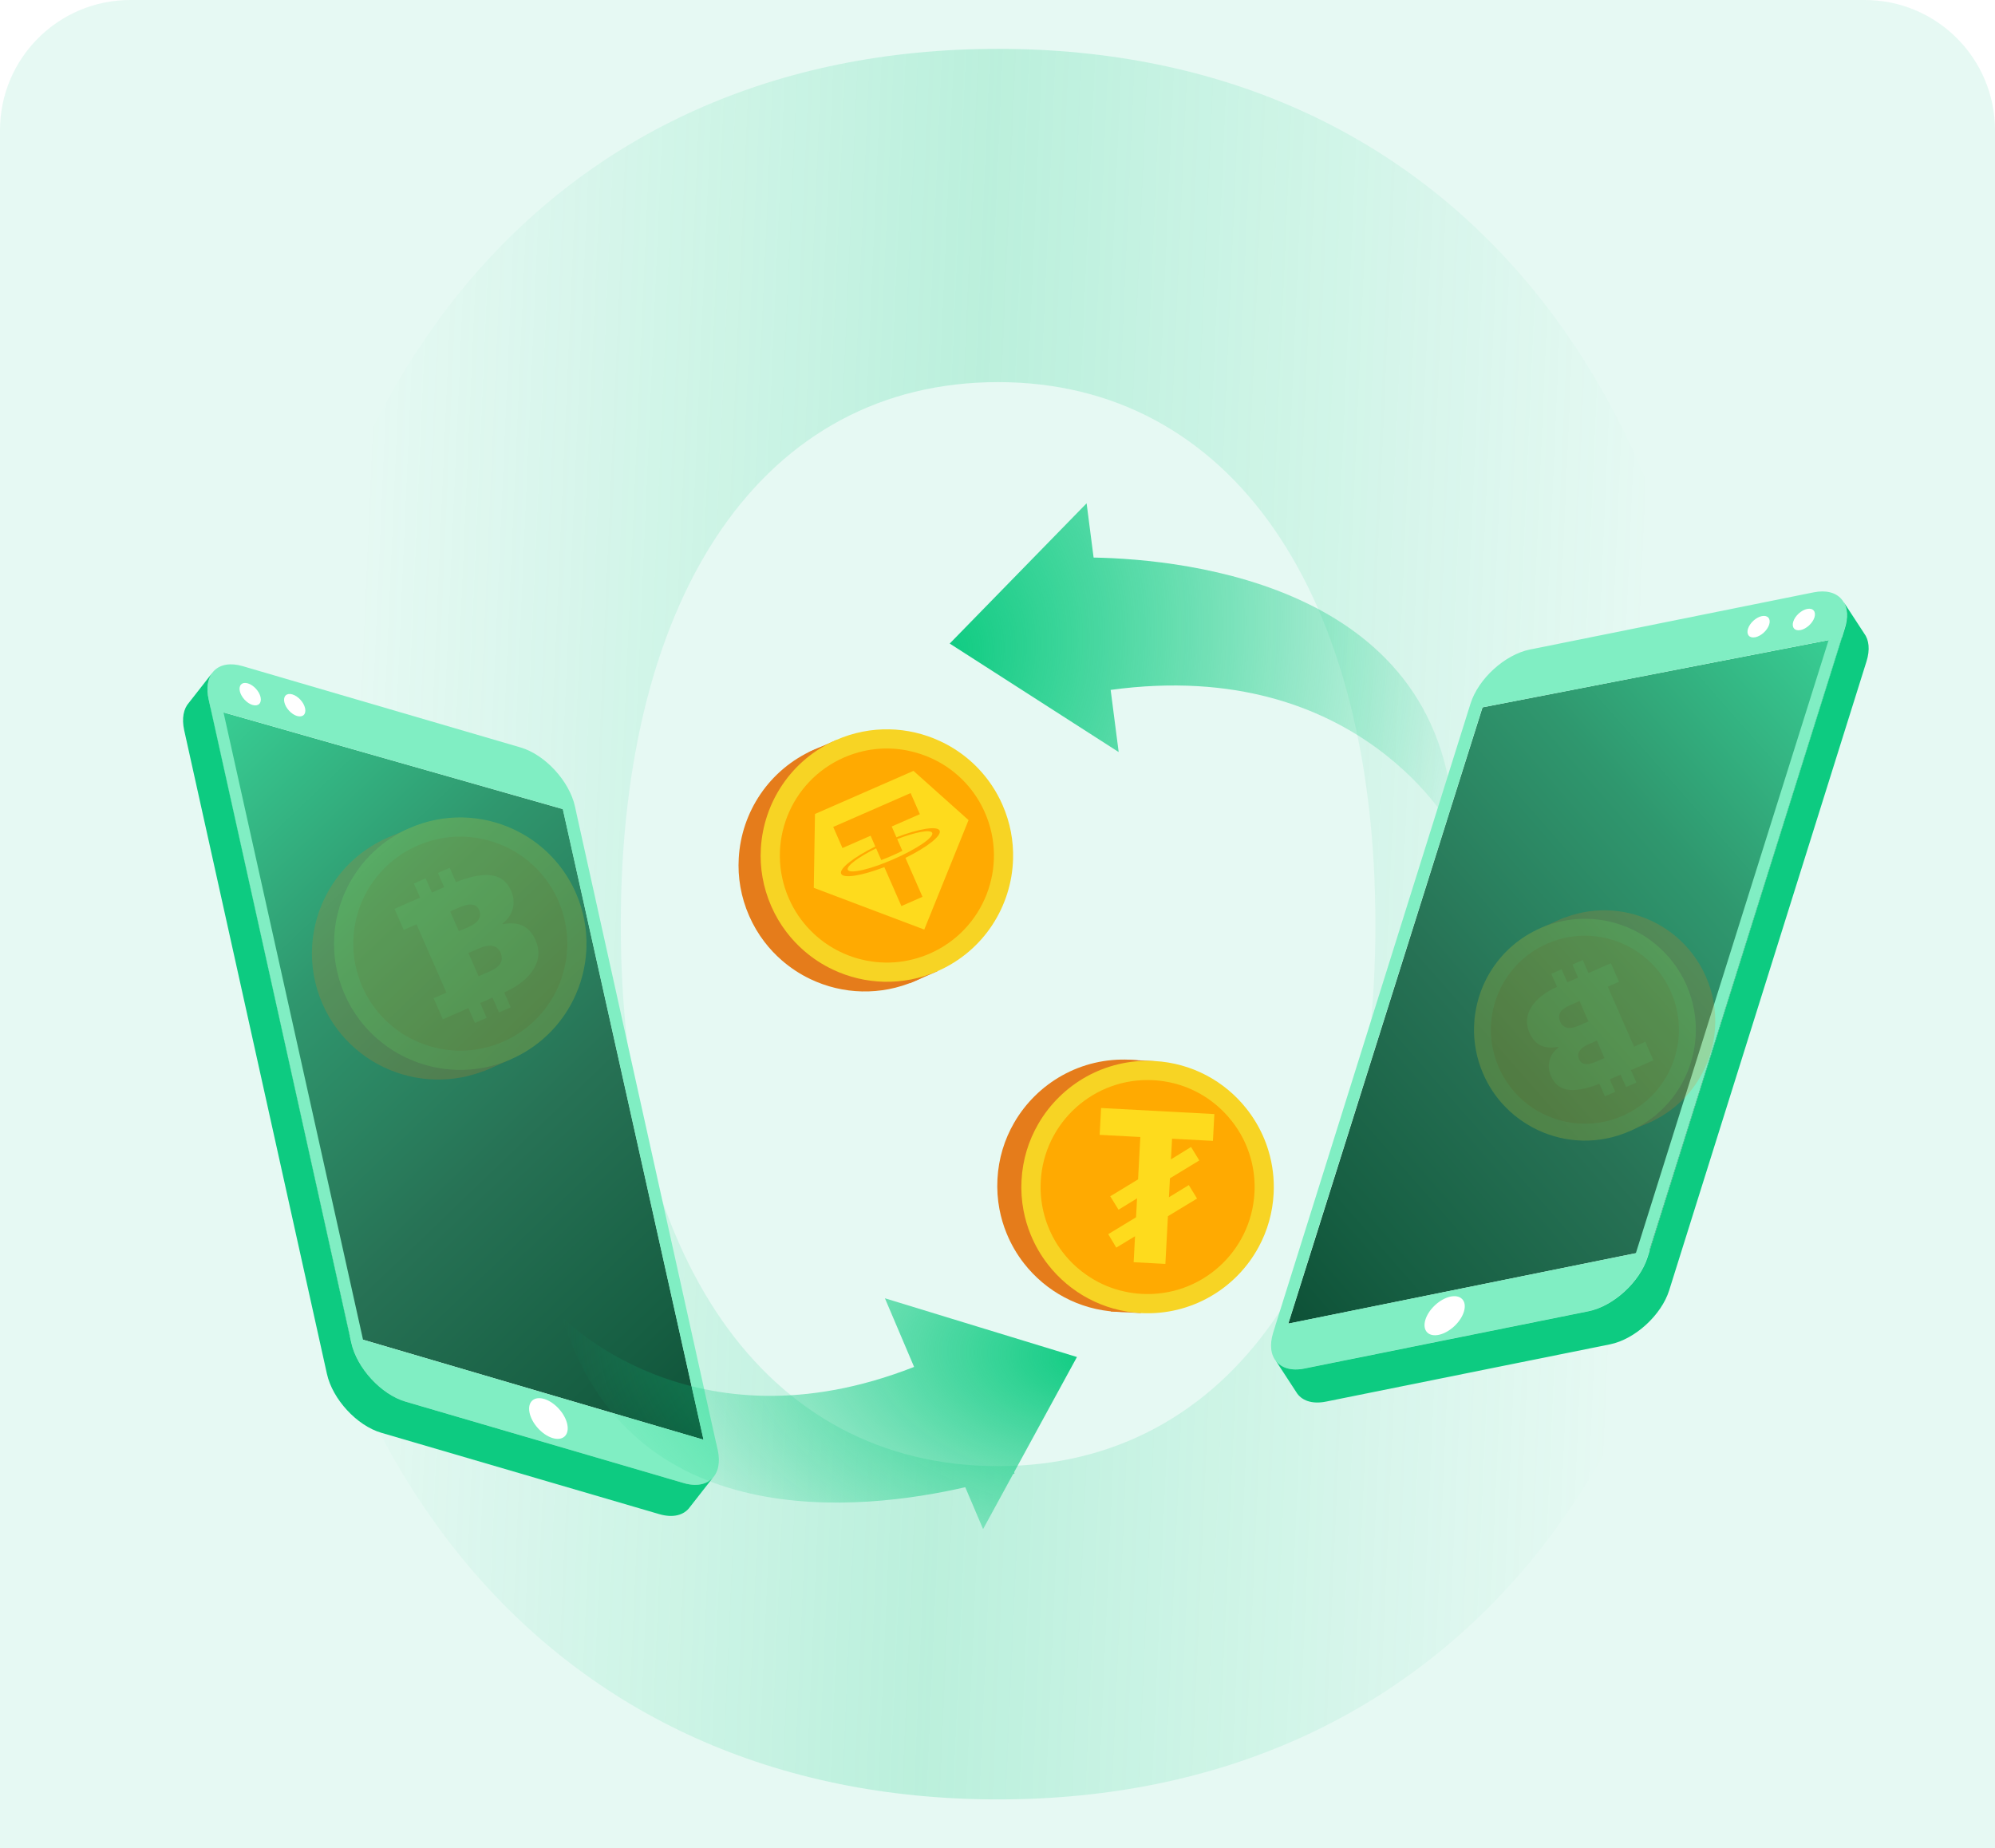 <svg width="245" height="227" viewBox="0 0 245 227" fill="none" xmlns="http://www.w3.org/2000/svg">
<g clip-path="url(#clip0_5080_53608)">
<path d="M0 16C0 7.163 7.163 0 16 0H229C237.837 0 245 7.163 245 16V227H0V16Z" fill="#00C386" fill-opacity="0.1"/>
<path opacity="0.2" d="M122.574 221C67.678 221 33 179.33 33 113.426C33 47.522 67.678 6 122.574 6C177.322 6 212 47.522 212 113.426C212 179.33 177.322 221 122.574 221ZM122.574 180.069C151.054 180.069 168.91 154.505 168.91 113.574C168.91 72.643 151.054 46.931 122.574 46.931C93.946 46.931 76.237 72.643 76.237 113.574C76.237 154.505 93.946 180.069 122.574 180.069Z" fill="url(#paint0_linear_5080_53608)"/>
<path fill-rule="evenodd" clip-rule="evenodd" d="M125.037 70.427L116.631 79.041L127.005 85.702L137.381 92.365L136.397 84.734C167.192 80.522 178.558 102.114 178.558 102.114C177.836 71.986 145.794 68.69 134.302 68.478L133.443 61.813L125.037 70.427Z" fill="url(#paint1_radial_5080_53608)"/>
<g clip-path="url(#clip1_5080_53608)">
<path d="M120.402 100.052C121.348 102.215 121.762 104.475 121.695 106.69C121.537 112.498 118.095 117.981 112.413 120.467C108.139 122.337 103.478 122.125 99.566 120.273C98.281 119.667 97.078 118.878 95.997 117.935C95.224 117.262 94.513 116.506 93.879 115.677C93.141 114.715 92.506 113.642 91.998 112.481C90.985 110.167 90.582 107.74 90.724 105.383C91.049 99.74 94.455 94.484 99.987 92.064C104.218 90.213 108.828 90.4 112.712 92.204C113.906 92.756 115.029 93.458 116.053 94.299C116.547 94.704 117.017 95.141 117.461 95.613C118.661 96.877 119.663 98.364 120.403 100.054L120.402 100.052Z" fill="#E57C1B"/>
<path d="M102.712 90.895L99.321 92.378L111.739 120.763L115.13 119.28L102.712 90.895Z" fill="#E57C1B"/>
<path d="M123.118 98.864C124.064 101.027 124.478 103.287 124.411 105.501C124.253 111.31 120.811 116.793 115.129 119.279C110.855 121.149 106.194 120.937 102.282 119.084C100.997 118.479 99.794 117.69 98.713 116.747C97.94 116.074 97.23 115.318 96.595 114.489C95.857 113.527 95.222 112.454 94.714 111.293C93.701 108.979 93.298 106.552 93.439 104.195C93.766 98.552 97.171 93.296 102.703 90.876C106.935 89.025 111.544 89.212 115.428 91.016C116.622 91.567 117.745 92.269 118.769 93.111C119.263 93.516 119.733 93.953 120.177 94.425C121.377 95.689 122.379 97.175 123.119 98.866L123.118 98.864Z" fill="#F7D424"/>
<path d="M120.958 99.809C123.867 106.459 120.832 114.207 114.182 117.116C113.533 117.4 112.87 117.627 112.202 117.8C112.001 117.855 111.799 117.901 111.592 117.944C110.079 118.264 108.547 118.304 107.061 118.086C106.567 118.019 106.073 117.918 105.591 117.792C103.311 117.195 101.208 115.99 99.534 114.28C98.445 113.173 97.535 111.85 96.877 110.345C93.967 103.694 96.997 95.945 103.647 93.035C104.446 92.686 105.265 92.421 106.086 92.238C108.454 91.713 110.87 91.87 113.082 92.617C113.556 92.773 114.021 92.958 114.475 93.17C116.03 93.89 117.444 94.917 118.626 96.21C119.568 97.245 120.365 98.453 120.958 99.809Z" fill="#FFAA01"/>
<g filter="url(#filter0_d_5080_53608)">
<path fill-rule="evenodd" clip-rule="evenodd" d="M98.996 109.041L112.563 114.169L118.003 100.724L111.239 94.677L99.144 99.969L98.996 109.041ZM109.146 102.834C111.919 101.773 114.18 101.4 114.452 102.02C114.723 102.641 112.915 104.049 110.254 105.365L112.346 110.147L109.755 111.281L107.662 106.499C104.89 107.561 102.628 107.933 102.357 107.313C102.085 106.693 103.894 105.284 106.555 103.968L105.974 102.642L102.519 104.154L101.384 101.562L110.888 97.404L112.022 99.996L108.566 101.508L109.146 102.834ZM103.173 106.827C103.408 107.364 105.92 106.783 108.782 105.531C111.645 104.278 113.775 102.827 113.541 102.29C113.342 101.838 111.523 102.182 109.242 103.052L109.874 104.497C109.471 104.704 109.042 104.902 108.593 105.099C108.144 105.295 107.708 105.476 107.282 105.631L106.65 104.186C104.462 105.272 102.975 106.374 103.173 106.827Z" fill="#FEDB1D"/>
</g>
</g>
<path d="M158.219 162.565L202.59 153.57L205.817 143.289L209.331 132.092L226.205 78.298L200.689 83.257L188.48 85.631L182.069 86.876L178.64 97.748L172.835 116.179L158.219 162.565Z" fill="url(#paint2_linear_5080_53608)"/>
<path fill-rule="evenodd" clip-rule="evenodd" d="M187.859 79.779C184.8 80.402 181.541 83.373 180.587 86.428L180.345 87.202L180.342 87.203L156.6 162.881L158.2 162.557L182.048 86.876L226.186 78.295L226.542 77.157C227.497 74.105 225.792 72.135 222.728 72.751L187.859 79.779ZM202.575 153.563L202.316 154.394L202.317 154.398C201.362 157.449 198.107 160.423 195.044 161.039L160.172 168.072C157.113 168.691 155.402 166.714 156.358 163.663L156.604 162.882C156.604 162.882 192.618 155.604 200.895 153.911L224.568 78.611L226.181 78.297L202.568 153.565C202.571 153.564 202.573 153.564 202.575 153.563Z" fill="#80EEC3"/>
<path d="M221.119 77.383C220.402 77.529 220 77.064 220.224 76.347C220.447 75.631 221.213 74.932 221.93 74.789C222.65 74.642 223.049 75.108 222.829 75.824C222.605 76.54 221.839 77.239 221.119 77.386L221.119 77.383Z" fill="white"/>
<path d="M215.559 78.264C214.843 78.41 214.44 77.945 214.664 77.228C214.888 76.512 215.654 75.813 216.371 75.67C217.091 75.526 217.49 75.989 217.269 76.705C217.045 77.421 216.279 78.12 215.56 78.267L215.559 78.264Z" fill="white"/>
<path d="M175.252 163.626C174.589 162.921 175.019 161.44 176.213 160.318C177.407 159.196 178.911 158.857 179.574 159.562C180.237 160.267 179.806 161.748 178.613 162.87C177.419 163.992 175.914 164.331 175.252 163.626Z" fill="white"/>
<path d="M226.318 73.775L226.329 73.789C226.328 73.785 226.323 73.778 226.318 73.775Z" fill="#C6D0DC"/>
<path d="M160.191 168.079L195.063 161.047C198.127 160.434 201.381 157.457 202.336 154.405L226.561 77.166C226.974 75.847 226.889 74.729 226.413 73.935L228.924 77.781C229.529 78.582 229.672 79.786 229.22 81.23L204.99 158.467C204.035 161.519 200.781 164.493 197.717 165.109L162.845 172.142C161.107 172.491 159.806 172.009 159.183 170.965L156.686 167.134C157.36 168.015 158.591 168.404 160.194 168.079L160.191 168.079Z" fill="#0DCB81"/>
<path d="M86.41 176.831L42.972 164.068L40.638 153.549L38.096 142.092L25.893 87.051L50.89 94.177L62.851 97.588L69.132 99.377L71.616 110.503L75.821 129.364L86.41 176.831Z" fill="url(#paint3_linear_5080_53608)"/>
<path fill-rule="evenodd" clip-rule="evenodd" d="M63.935 91.802C66.929 92.684 69.921 95.923 70.61 99.049L70.786 99.846L70.783 99.846L87.954 177.276L87.963 177.278L88.142 178.077C88.832 181.199 86.959 183.022 83.965 182.143L49.823 172.149C46.824 171.273 43.836 168.031 43.146 164.909L43.147 164.906L42.961 164.059L42.947 164.055L25.868 87.037L25.875 87.04L25.619 85.876C24.929 82.753 26.797 80.936 29.796 81.813L63.935 91.802ZM27.448 87.488L44.583 164.54C51.624 166.622 79.448 174.782 86.388 176.817L69.11 99.368L27.448 87.488Z" fill="#80EEC3"/>
<path d="M31.02 86.582C31.721 86.788 32.162 86.36 32.001 85.627C31.839 84.894 31.136 84.132 30.434 83.928C29.73 83.72 29.292 84.15 29.45 84.882C29.612 85.615 30.315 86.377 31.019 86.585L31.02 86.582Z" fill="white"/>
<path d="M36.487 87.936C37.188 88.143 37.629 87.715 37.467 86.982C37.306 86.248 36.602 85.487 35.9 85.283C35.195 85.078 34.758 85.504 34.917 86.237C35.078 86.97 35.781 87.732 36.486 87.94L36.487 87.936Z" fill="white"/>
<path d="M69.329 176.429C70.049 175.784 69.748 174.271 68.654 173.051C67.561 171.831 66.091 171.365 65.371 172.01C64.65 172.656 64.952 174.168 66.045 175.389C67.138 176.609 68.608 177.075 69.329 176.429Z" fill="white"/>
<path d="M26.158 82.522L26.145 82.535C26.147 82.531 26.153 82.525 26.158 82.522Z" fill="#C6D0DC"/>
<path d="M83.959 182.144L49.817 172.15C46.817 171.277 43.83 168.032 43.14 164.91L25.62 85.879C25.322 84.53 25.503 83.424 26.045 82.673L23.213 86.29C22.542 87.036 22.297 88.223 22.623 89.701L40.147 168.73C40.837 171.852 43.825 175.094 46.825 175.97L80.966 185.964C82.668 186.461 84.005 186.092 84.715 185.106L87.532 181.502C86.785 182.323 85.525 182.604 83.956 182.143L83.959 182.144Z" fill="#0DCB81"/>
<path fill-rule="evenodd" clip-rule="evenodd" d="M126.491 177.233L132.256 166.665L120.465 163.061L108.675 159.454L112.258 167.882C84.99 178.585 69.002 161.714 69.002 161.714C77.329 188.828 105.933 185.556 118.541 182.656L120.73 187.801L124.419 181.035C124.533 180.996 124.591 180.975 124.591 180.975L124.538 180.816L126.491 177.233Z" fill="url(#paint4_radial_5080_53608)"/>
<g clip-path="url(#clip2_5080_53608)">
<path d="M153.454 146.46C153.328 148.818 152.683 151.023 151.629 152.971C148.879 158.091 143.342 161.444 137.149 161.114C132.49 160.865 128.421 158.583 125.757 155.171C124.881 154.053 124.16 152.808 123.618 151.479C123.229 150.531 122.934 149.537 122.739 148.511C122.512 147.32 122.426 146.076 122.493 144.811C122.628 142.288 123.358 139.939 124.542 137.896C127.368 133 132.77 129.834 138.8 130.155C143.412 130.401 147.447 132.639 150.108 135.995C150.926 137.023 151.614 138.155 152.152 139.367C152.411 139.951 152.635 140.552 152.819 141.173C153.324 142.841 153.552 144.62 153.454 146.462L153.454 146.46Z" fill="#E57C1B"/>
<path d="M141.756 130.332L138.06 130.135L136.41 161.073L140.106 161.271L141.756 130.332Z" fill="#E57C1B"/>
<path d="M156.41 146.616C156.284 148.974 155.64 151.179 154.585 153.128C151.836 158.247 146.298 161.6 140.105 161.27C135.446 161.021 131.377 158.739 128.713 155.327C127.837 154.209 127.116 152.964 126.574 151.636C126.186 150.688 125.89 149.693 125.695 148.667C125.468 147.476 125.382 146.233 125.45 144.967C125.584 142.444 126.314 140.096 127.499 138.053C130.324 133.157 135.727 129.99 141.757 130.312C146.369 130.558 150.403 132.795 153.064 136.151C153.882 137.18 154.571 138.311 155.108 139.523C155.368 140.107 155.591 140.709 155.776 141.329C156.28 142.998 156.508 144.776 156.41 146.619L156.41 146.616Z" fill="#F7D424"/>
<path d="M154.057 146.493C153.67 153.741 147.479 159.301 140.231 158.914C139.523 158.877 138.829 158.782 138.155 158.636C137.951 158.595 137.749 158.545 137.545 158.492C136.05 158.098 134.663 157.445 133.433 156.584C133.022 156.301 132.626 155.99 132.252 155.66C130.482 154.103 129.145 152.082 128.417 149.802C127.94 148.325 127.722 146.734 127.809 145.093C128.196 137.845 134.383 132.28 141.631 132.667C142.502 132.713 143.353 132.845 144.169 133.05C146.52 133.644 148.608 134.87 150.249 136.53C150.603 136.882 150.936 137.257 151.246 137.65C152.312 138.991 153.114 140.544 153.589 142.23C153.967 143.578 154.136 145.015 154.057 146.493Z" fill="#FFAA01"/>
<g filter="url(#filter1_d_5080_53608)">
<path d="M138.474 155.022L138.644 151.832L136.341 153.23L135.354 151.577L138.769 149.504L138.893 147.177L136.615 148.576L135.602 146.923L139.017 144.85L139.294 139.646L134.3 139.379L134.476 136.084L148.387 136.827L148.211 140.121L143.191 139.854L143.055 142.39L145.523 140.87L146.536 142.523L142.931 144.717L142.807 147.045L145.247 145.549L146.26 147.203L142.683 149.372L142.371 155.23L138.474 155.022Z" fill="#FEDB1D"/>
</g>
</g>
<g opacity="0.2" clip-path="url(#clip3_5080_53608)" filter="url(#filter2_f_5080_53608)">
<path d="M68.01 110.874C68.957 113.037 69.371 115.297 69.303 117.511C69.146 123.32 65.704 128.803 60.022 131.289C55.747 133.159 51.087 132.947 47.175 131.094C45.89 130.489 44.686 129.7 43.605 128.757C42.833 128.084 42.122 127.328 41.487 126.499C40.75 125.537 40.114 124.464 39.606 123.303C38.594 120.989 38.191 118.562 38.332 116.205C38.658 110.562 42.064 105.306 47.596 102.886C51.827 101.034 56.437 101.222 60.321 103.026C61.514 103.577 62.637 104.279 63.662 105.121C64.156 105.526 64.626 105.963 65.069 106.435C66.269 107.699 67.272 109.185 68.011 110.876L68.01 110.874Z" fill="#E57C1B"/>
<path d="M50.32 101.717L46.929 103.2L59.348 131.585L62.739 130.102L50.32 101.717Z" fill="#E57C1B"/>
<path d="M70.726 109.686C71.673 111.849 72.087 114.109 72.019 116.324C71.862 122.133 68.42 127.615 62.738 130.101C58.463 131.971 53.803 131.759 49.891 129.907C48.606 129.301 47.402 128.512 46.321 127.569C45.549 126.896 44.838 126.14 44.203 125.311C43.466 124.349 42.83 123.276 42.322 122.115C41.31 119.801 40.907 117.374 41.048 115.017C41.374 109.374 44.78 104.118 50.312 101.698C54.543 99.847 59.153 100.034 63.037 101.838C64.23 102.39 65.353 103.092 66.378 103.933C66.872 104.338 67.342 104.775 67.785 105.247C68.986 106.511 69.988 107.998 70.727 109.688L70.726 109.686Z" fill="#F7D424"/>
<path d="M68.566 110.631C71.476 117.281 68.441 125.029 61.791 127.938C61.141 128.222 60.478 128.449 59.811 128.622C59.61 128.677 59.407 128.723 59.201 128.766C57.688 129.086 56.155 129.126 54.67 128.908C54.176 128.841 53.682 128.74 53.2 128.614C50.92 128.017 48.817 126.812 47.142 125.102C46.053 123.995 45.144 122.672 44.485 121.167C41.576 114.516 44.605 106.767 51.255 103.857C52.054 103.508 52.874 103.243 53.694 103.06C56.063 102.535 58.479 102.692 60.691 103.439C61.164 103.595 61.63 103.78 62.084 103.992C63.639 104.712 65.052 105.739 66.235 107.032C67.177 108.067 67.973 109.275 68.566 110.631Z" fill="#FFAA01"/>
<g filter="url(#filter3_d_5080_53608)">
<path d="M63.518 113.728C62.877 113.392 62.037 113.316 61.011 113.5L60.97 113.408C61.609 112.943 62.022 112.35 62.217 111.622C62.416 110.892 62.346 110.149 62.015 109.391C61.509 108.234 60.642 107.598 59.413 107.484C59.284 107.475 59.153 107.464 59.02 107.466C58.002 107.454 56.749 107.747 55.251 108.341L54.483 106.586L53.04 107.217L53.802 108.959L52.29 109.62L51.528 107.878L50.082 108.511L50.84 110.245L47.701 111.618L48.835 114.21L50.406 113.523L54.076 121.913L52.506 122.6L53.64 125.192L56.779 123.818L57.576 125.641L59.023 125.008L58.225 123.186L59.737 122.524L60.534 124.347L61.977 123.716L61.178 121.889C62.871 121.125 64.07 120.183 64.766 119.056C65.482 117.901 65.567 116.705 65.029 115.477C64.667 114.649 64.165 114.064 63.517 113.726L63.518 113.728ZM54.545 111.937L55.68 111.441C56.729 110.982 57.461 110.971 57.87 111.409C57.959 111.504 58.031 111.615 58.09 111.749C58.276 112.176 58.256 112.564 58.033 112.922C57.812 113.275 57.409 113.58 56.826 113.835L55.606 114.369L54.542 111.936L54.545 111.937ZM59.451 119.278L58.028 119.9L56.782 117.052L58.127 116.464C58.768 116.184 59.311 116.089 59.755 116.178C60.201 116.274 60.523 116.546 60.721 116.996C61.143 117.961 60.721 118.722 59.453 119.277L59.451 119.278Z" fill="#FEDB1D"/>
</g>
</g>
<g opacity="0.2" clip-path="url(#clip4_5080_53608)" filter="url(#filter4_f_5080_53608)">
<path d="M184.55 130.88C183.719 128.98 183.355 126.995 183.414 125.049C183.552 119.946 186.577 115.129 191.568 112.945C195.324 111.302 199.418 111.488 202.856 113.116C203.985 113.648 205.042 114.341 205.992 115.169C206.67 115.76 207.295 116.425 207.852 117.153C208.5 117.998 209.059 118.941 209.505 119.961C210.395 121.994 210.748 124.126 210.624 126.197C210.338 131.155 207.346 135.772 202.486 137.899C198.768 139.525 194.718 139.361 191.306 137.776C190.257 137.291 189.27 136.674 188.37 135.935C187.936 135.579 187.523 135.195 187.134 134.781C186.079 133.67 185.199 132.364 184.549 130.879L184.55 130.88Z" fill="#E57C1B"/>
<path d="M200.091 138.926L203.07 137.623L192.16 112.684L189.181 113.988L200.091 138.926Z" fill="#E57C1B"/>
<path d="M182.163 131.925C181.331 130.025 180.967 128.04 181.027 126.094C181.165 120.99 184.189 116.173 189.181 113.99C192.936 112.346 197.031 112.533 200.468 114.16C201.597 114.692 202.654 115.385 203.604 116.214C204.283 116.805 204.907 117.469 205.465 118.198C206.113 119.043 206.671 119.985 207.118 121.005C208.007 123.039 208.361 125.171 208.237 127.242C207.951 132.2 204.959 136.817 200.098 138.944C196.381 140.57 192.331 140.405 188.918 138.821C187.87 138.336 186.883 137.719 185.983 136.98C185.549 136.624 185.136 136.24 184.746 135.825C183.692 134.715 182.812 133.409 182.162 131.923L182.163 131.925Z" fill="#F7D424"/>
<path d="M184.059 131.095C181.503 125.253 184.17 118.446 190.012 115.89C190.583 115.64 191.165 115.441 191.752 115.289C191.929 115.241 192.107 115.2 192.288 115.162C193.617 114.881 194.963 114.846 196.269 115.037C196.703 115.097 197.137 115.185 197.56 115.296C199.563 115.821 201.411 116.879 202.882 118.382C203.839 119.354 204.638 120.516 205.216 121.839C207.773 127.682 205.111 134.49 199.268 137.046C198.566 137.354 197.846 137.586 197.126 137.747C195.045 138.208 192.922 138.07 190.979 137.414C190.563 137.277 190.154 137.114 189.755 136.928C188.389 136.296 187.147 135.393 186.108 134.257C185.28 133.348 184.581 132.286 184.059 131.095Z" fill="#FFAA01"/>
<g filter="url(#filter5_d_5080_53608)">
<path d="M188.498 128.373C189.062 128.668 189.799 128.735 190.701 128.573L190.737 128.655C190.176 129.063 189.813 129.584 189.641 130.224C189.466 130.865 189.527 131.518 189.819 132.183C190.263 133.2 191.025 133.759 192.105 133.859C192.218 133.867 192.333 133.877 192.45 133.875C193.344 133.885 194.445 133.628 195.762 133.106L196.436 134.648L197.704 134.094L197.034 132.564L198.362 131.983L199.032 133.513L200.303 132.957L199.636 131.433L202.394 130.227L201.398 127.95L200.018 128.553L196.793 121.182L198.173 120.579L197.177 118.301L194.419 119.508L193.718 117.907L192.448 118.463L193.148 120.064L191.82 120.645L191.12 119.044L189.852 119.598L190.554 121.203C189.066 121.875 188.013 122.702 187.402 123.692C186.772 124.707 186.698 125.757 187.17 126.836C187.489 127.564 187.93 128.078 188.499 128.375L188.498 128.373ZM196.382 129.946L195.384 130.383C194.463 130.786 193.82 130.795 193.46 130.411C193.382 130.328 193.319 130.23 193.267 130.112C193.103 129.737 193.121 129.396 193.317 129.081C193.511 128.772 193.865 128.503 194.377 128.279L195.449 127.81L196.384 129.947L196.382 129.946ZM192.071 123.498L193.321 122.951L194.416 125.453L193.235 125.969C192.671 126.216 192.194 126.299 191.804 126.22C191.413 126.136 191.129 125.898 190.956 125.502C190.585 124.654 190.956 123.985 192.069 123.498L192.071 123.498Z" fill="#FEDB1D"/>
</g>
</g>
</g>
<defs>
<filter id="filter0_d_5080_53608" x="98.996" y="94.677" width="19.948" height="19.493" filterUnits="userSpaceOnUse" color-interpolation-filters="sRGB">
<feFlood flood-opacity="0" result="BackgroundImageFix"/>
<feColorMatrix in="SourceAlpha" type="matrix" values="0 0 0 0 0 0 0 0 0 0 0 0 0 0 0 0 0 0 127 0" result="hardAlpha"/>
<feOffset dx="0.942"/>
<feColorMatrix type="matrix" values="0 0 0 0 0.898 0 0 0 0 0.486 0 0 0 0 0.106 0 0 0 0.75 0"/>
<feBlend mode="normal" in2="BackgroundImageFix" result="effect1_dropShadow_5080_53608"/>
<feBlend mode="normal" in="SourceGraphic" in2="effect1_dropShadow_5080_53608" result="shape"/>
</filter>
<filter id="filter1_d_5080_53608" x="134.3" y="136.084" width="14.834" height="19.145" filterUnits="userSpaceOnUse" color-interpolation-filters="sRGB">
<feFlood flood-opacity="0" result="BackgroundImageFix"/>
<feColorMatrix in="SourceAlpha" type="matrix" values="0 0 0 0 0 0 0 0 0 0 0 0 0 0 0 0 0 0 127 0" result="hardAlpha"/>
<feOffset dx="0.746"/>
<feColorMatrix type="matrix" values="0 0 0 0 0.898 0 0 0 0 0.486 0 0 0 0 0.106 0 0 0 0.75 0"/>
<feBlend mode="normal" in2="BackgroundImageFix" result="effect1_dropShadow_5080_53608"/>
<feBlend mode="normal" in="SourceGraphic" in2="effect1_dropShadow_5080_53608" result="shape"/>
</filter>
<filter id="filter2_f_5080_53608" x="-7.028" y="55.06" width="124.391" height="122.865" filterUnits="userSpaceOnUse" color-interpolation-filters="sRGB">
<feFlood flood-opacity="0" result="BackgroundImageFix"/>
<feBlend mode="normal" in="SourceGraphic" in2="BackgroundImageFix" result="shape"/>
<feGaussianBlur stdDeviation="20.212" result="effect1_foregroundBlur_5080_53608"/>
</filter>
<filter id="filter3_d_5080_53608" x="47.701" y="106.586" width="18.422" height="19.055" filterUnits="userSpaceOnUse" color-interpolation-filters="sRGB">
<feFlood flood-opacity="0" result="BackgroundImageFix"/>
<feColorMatrix in="SourceAlpha" type="matrix" values="0 0 0 0 0 0 0 0 0 0 0 0 0 0 0 0 0 0 127 0" result="hardAlpha"/>
<feOffset dx="0.746"/>
<feColorMatrix type="matrix" values="0 0 0 0 0.898 0 0 0 0 0.486 0 0 0 0 0.106 0 0 0 0.75 0"/>
<feBlend mode="normal" in2="BackgroundImageFix" result="effect1_dropShadow_5080_53608"/>
<feBlend mode="normal" in="SourceGraphic" in2="effect1_dropShadow_5080_53608" result="shape"/>
</filter>
<filter id="filter4_f_5080_53608" x="125.704" y="56.486" width="140.256" height="138.915" filterUnits="userSpaceOnUse" color-interpolation-filters="sRGB">
<feFlood flood-opacity="0" result="BackgroundImageFix"/>
<feBlend mode="normal" in="SourceGraphic" in2="BackgroundImageFix" result="shape"/>
<feGaussianBlur stdDeviation="25.5" result="effect1_foregroundBlur_5080_53608"/>
</filter>
<filter id="filter5_d_5080_53608" x="186.865" y="117.907" width="16.184" height="16.741" filterUnits="userSpaceOnUse" color-interpolation-filters="sRGB">
<feFlood flood-opacity="0" result="BackgroundImageFix"/>
<feColorMatrix in="SourceAlpha" type="matrix" values="0 0 0 0 0 0 0 0 0 0 0 0 0 0 0 0 0 0 127 0" result="hardAlpha"/>
<feOffset dx="0.656"/>
<feColorMatrix type="matrix" values="0 0 0 0 0.898 0 0 0 0 0.486 0 0 0 0 0.106 0 0 0 0.75 0"/>
<feBlend mode="normal" in2="BackgroundImageFix" result="effect1_dropShadow_5080_53608"/>
<feBlend mode="normal" in="SourceGraphic" in2="effect1_dropShadow_5080_53608" result="shape"/>
</filter>
<linearGradient id="paint0_linear_5080_53608" x1="42.293" y1="115.784" x2="211.846" y2="123.187" gradientUnits="userSpaceOnUse">
<stop stop-color="#0DCB81" stop-opacity="0"/>
<stop offset="0.443" stop-color="#0DCB81"/>
<stop offset="0.931" stop-color="#0DCB81" stop-opacity="0"/>
</linearGradient>
<radialGradient id="paint1_radial_5080_53608" cx="0" cy="0" r="1" gradientUnits="userSpaceOnUse" gradientTransform="translate(115.695 80.54) rotate(8.842) scale(69.838 93.208)">
<stop stop-color="#0DCB81"/>
<stop offset="1" stop-color="#0DCB81" stop-opacity="0"/>
</radialGradient>
<linearGradient id="paint2_linear_5080_53608" x1="131.406" y1="175.868" x2="239.22" y2="81.18" gradientUnits="userSpaceOnUse">
<stop stop-color="#024229"/>
<stop offset="0.127" stop-color="#07472E"/>
<stop offset="0.299" stop-color="#165E42"/>
<stop offset="0.498" stop-color="#277255"/>
<stop offset="0.716" stop-color="#2F976E"/>
<stop offset="0.947" stop-color="#38D095"/>
<stop offset="1" stop-color="#3BE0A0"/>
</linearGradient>
<linearGradient id="paint3_linear_5080_53608" x1="111.985" y1="192.383" x2="12.679" y2="88.807" gradientUnits="userSpaceOnUse">
<stop stop-color="#024229"/>
<stop offset="0.127" stop-color="#07472E"/>
<stop offset="0.299" stop-color="#165E42"/>
<stop offset="0.498" stop-color="#277255"/>
<stop offset="0.716" stop-color="#2F976E"/>
<stop offset="0.947" stop-color="#38D095"/>
<stop offset="1" stop-color="#3BE0A0"/>
</linearGradient>
<radialGradient id="paint4_radial_5080_53608" cx="0" cy="0" r="1" gradientUnits="userSpaceOnUse" gradientTransform="translate(134.855 166.984) rotate(-175.247) scale(66.081 37.462)">
<stop stop-color="#0DCB81"/>
<stop offset="1" stop-color="#0DCB81" stop-opacity="0"/>
</radialGradient>
<clipPath id="clip0_5080_53608">
<path d="M0 16C0 7.163 7.163 0 16 0H229C237.837 0 245 7.163 245 16V227H0V16Z" fill="white"/>
</clipPath>
<clipPath id="clip1_5080_53608">
<rect width="33.965" height="31.002" fill="white" transform="translate(85.786 98.276) rotate(-23.629)"/>
</clipPath>
<clipPath id="clip2_5080_53608">
<rect width="33.965" height="31.002" fill="white" transform="translate(123.321 129.332) rotate(3.053)"/>
</clipPath>
<clipPath id="clip3_5080_53608">
<rect width="33.965" height="31.002" fill="white" transform="translate(33.396 109.098) rotate(-23.629)"/>
</clipPath>
<clipPath id="clip4_5080_53608">
<rect width="29.84" height="27.238" fill="white" transform="translate(214.959 132.44) rotate(156.371)"/>
</clipPath>
</defs>
</svg>

